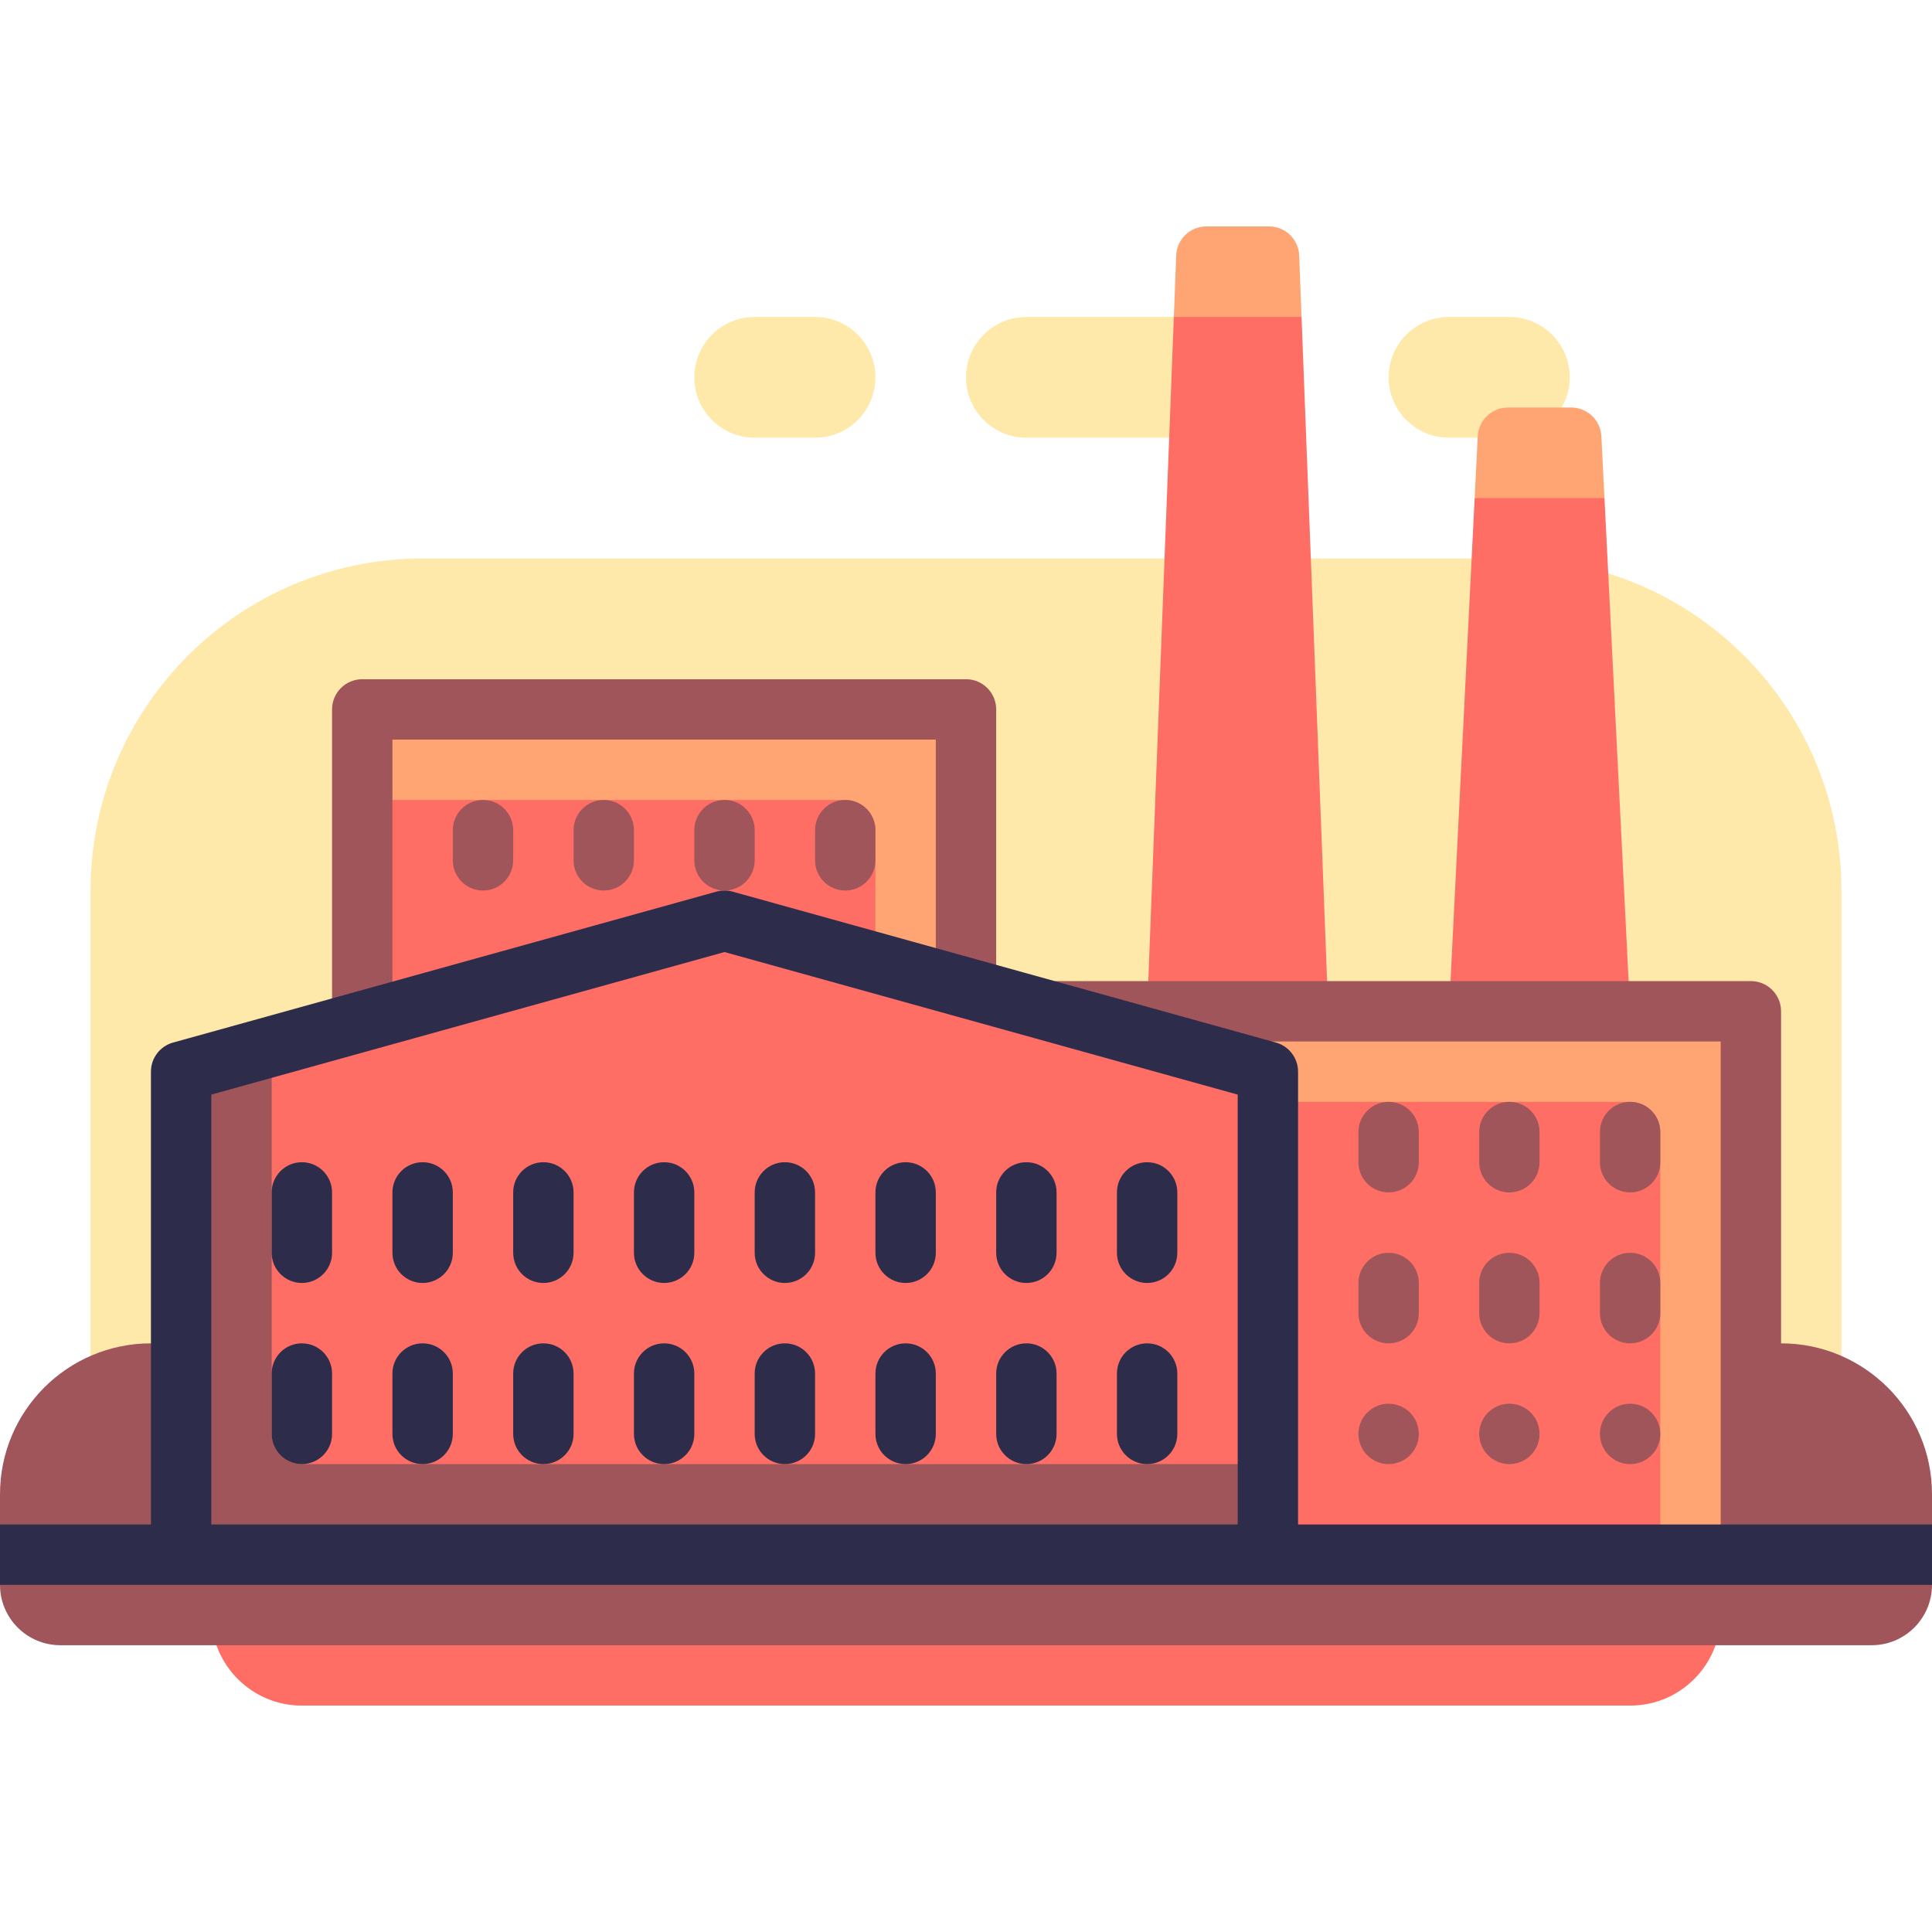 <svg id="Capa_1" enable-background="new 0 0 512 512" height="512" viewBox="0 0 512 512" width="512" xmlns="http://www.w3.org/2000/svg"><path d="m320 116h-48c-8.837 0-16-7.163-16-16 0-8.837 7.163-16 16-16h48c8.837 0 16 7.163 16 16 0 8.837-7.163 16-16 16z" fill="#ffe9aa"/><path d="m400 116h-16c-8.837 0-16-7.163-16-16 0-8.837 7.163-16 16-16h16c8.837 0 16 7.163 16 16 0 8.837-7.164 16-16 16z" fill="#ffe9aa"/><path d="m216 116h-16c-8.837 0-16-7.163-16-16 0-8.837 7.163-16 16-16h16c8.837 0 16 7.163 16 16 0 8.837-7.163 16-16 16z" fill="#ffe9aa"/><path d="m112 148h288c48.601 0 88 39.399 88 88v176h-464v-176c0-48.601 39.399-88 88-88z" fill="#ffe9aa"/><path d="m56 428c0 13.255 10.745 24 24 24h352c13.255 0 24-10.745 24-24z" fill="#ff6e64"/><path d="m40 356h432c22.091 0 40 17.909 40 40v24c0 8.837-7.163 16-16 16h-480c-8.837 0-16-7.163-16-16v-24c0-22.091 17.909-40 40-40z" fill="#a0555a"/><path d="m96 188h160v96h-160z" fill="#ff6e64"/><path d="m96 188v24h128c4.418 0 8 3.582 8 8v64h24v-96z" fill="#ffa573"/><path d="m256 276c-4.418 0-8-3.582-8-8v-72h-144v72c0 4.418-3.582 8-8 8s-8-3.582-8-8v-80c0-4.418 3.582-8 8-8h160c4.418 0 8 3.582 8 8v80c0 4.418-3.582 8-8 8z" fill="#a0555a"/><path d="m425.2 132-14.867-6.833-19.533 6.833-6.8 136h48z" fill="#ff6e64"/><path d="m344.923 84-18.423-9.167-15.423 9.167-7.077 184h48z" fill="#ff6e64"/><path d="m344.923 84-.627-16.307c-.165-4.296-3.696-7.693-7.994-7.693h-16.603c-4.299 0-7.829 3.397-7.994 7.693l-.628 16.307z" fill="#ffa573"/><path d="m425.2 132-.82-16.4c-.213-4.258-3.727-7.6-7.99-7.6h-16.78c-4.263 0-7.777 3.343-7.99 7.6l-.82 16.4z" fill="#ffa573"/><path d="m280 268h184v144h-184z" fill="#ff6e64"/><path d="m464 412v-144h-184v24h152c4.418 0 8 3.582 8 8v112z" fill="#ffa573"/><path d="m464 420c-4.418 0-8-3.582-8-8v-136h-176c-4.418 0-8-3.582-8-8s3.582-8 8-8h184c4.418 0 8 3.582 8 8v144c0 4.418-3.582 8-8 8z" fill="#a0555a"/><path d="m48 412v-128l144-40 144 40v128" fill="#ff6e64"/><path d="m72 277.333-24 6.667v128h288v-24h-256c-4.418 0-8-3.582-8-8z" fill="#a0555a"/><g fill="#2d2d4b"><path d="m344 404v-120c0-3.594-2.395-6.746-5.859-7.709l-144-40c-1.398-.387-2.883-.387-4.281 0l-144 40c-3.465.963-5.86 4.115-5.86 7.709v120h-40v16h512v-16zm-288-113.92 136-37.777 136 37.777v113.92h-272z"/><path d="m80 340c-4.418 0-8-3.582-8-8v-16c0-4.418 3.582-8 8-8s8 3.582 8 8v16c0 4.418-3.582 8-8 8z"/><path d="m144 340c-4.418 0-8-3.582-8-8v-16c0-4.418 3.582-8 8-8s8 3.582 8 8v16c0 4.418-3.582 8-8 8z"/><path d="m112 340c-4.418 0-8-3.582-8-8v-16c0-4.418 3.582-8 8-8s8 3.582 8 8v16c0 4.418-3.582 8-8 8z"/><path d="m176 340c-4.418 0-8-3.582-8-8v-16c0-4.418 3.582-8 8-8s8 3.582 8 8v16c0 4.418-3.582 8-8 8z"/><path d="m240 340c-4.418 0-8-3.582-8-8v-16c0-4.418 3.582-8 8-8s8 3.582 8 8v16c0 4.418-3.582 8-8 8z"/><path d="m208 340c-4.418 0-8-3.582-8-8v-16c0-4.418 3.582-8 8-8s8 3.582 8 8v16c0 4.418-3.582 8-8 8z"/><path d="m272 340c-4.418 0-8-3.582-8-8v-16c0-4.418 3.582-8 8-8s8 3.582 8 8v16c0 4.418-3.582 8-8 8z"/><path d="m304 340c-4.418 0-8-3.582-8-8v-16c0-4.418 3.582-8 8-8s8 3.582 8 8v16c0 4.418-3.582 8-8 8z"/><path d="m80 388c-4.418 0-8-3.582-8-8v-16c0-4.418 3.582-8 8-8s8 3.582 8 8v16c0 4.418-3.582 8-8 8z"/><path d="m144 388c-4.418 0-8-3.582-8-8v-16c0-4.418 3.582-8 8-8s8 3.582 8 8v16c0 4.418-3.582 8-8 8z"/><path d="m112 388c-4.418 0-8-3.582-8-8v-16c0-4.418 3.582-8 8-8s8 3.582 8 8v16c0 4.418-3.582 8-8 8z"/><path d="m176 388c-4.418 0-8-3.582-8-8v-16c0-4.418 3.582-8 8-8s8 3.582 8 8v16c0 4.418-3.582 8-8 8z"/><path d="m240 388c-4.418 0-8-3.582-8-8v-16c0-4.418 3.582-8 8-8s8 3.582 8 8v16c0 4.418-3.582 8-8 8z"/><path d="m208 388c-4.418 0-8-3.582-8-8v-16c0-4.418 3.582-8 8-8s8 3.582 8 8v16c0 4.418-3.582 8-8 8z"/><path d="m272 388c-4.418 0-8-3.582-8-8v-16c0-4.418 3.582-8 8-8s8 3.582 8 8v16c0 4.418-3.582 8-8 8z"/><path d="m304 388c-4.418 0-8-3.582-8-8v-16c0-4.418 3.582-8 8-8s8 3.582 8 8v16c0 4.418-3.582 8-8 8z"/></g><path d="m432 316c4.418 0 8-3.582 8-8v-8c0-4.418-3.582-8-8-8-4.418 0-8 3.582-8 8v8c0 4.418 3.582 8 8 8z" fill="#a0555a"/><path d="m368 316c4.418 0 8-3.582 8-8v-8c0-4.418-3.582-8-8-8-4.418 0-8 3.582-8 8v8c0 4.418 3.582 8 8 8z" fill="#a0555a"/><path d="m128 236c4.418 0 8-3.582 8-8v-8c0-4.418-3.582-8-8-8-4.418 0-8 3.582-8 8v8c0 4.418 3.582 8 8 8z" fill="#a0555a"/><path d="m192 236c4.418 0 8-3.582 8-8v-8c0-4.418-3.582-8-8-8-4.418 0-8 3.582-8 8v8c0 4.418 3.582 8 8 8z" fill="#a0555a"/><path d="m160 236c4.418 0 8-3.582 8-8v-8c0-4.418-3.582-8-8-8-4.418 0-8 3.582-8 8v8c0 4.418 3.582 8 8 8z" fill="#a0555a"/><path d="m224 236c4.418 0 8-3.582 8-8v-8c0-4.418-3.582-8-8-8-4.418 0-8 3.582-8 8v8c0 4.418 3.582 8 8 8z" fill="#a0555a"/><path d="m400 316c4.418 0 8-3.582 8-8v-8c0-4.418-3.582-8-8-8-4.418 0-8 3.582-8 8v8c0 4.418 3.582 8 8 8z" fill="#a0555a"/><path d="m432 356c4.418 0 8-3.582 8-8v-8c0-4.418-3.582-8-8-8-4.418 0-8 3.582-8 8v8c0 4.418 3.582 8 8 8z" fill="#a0555a"/><path d="m368 356c4.418 0 8-3.582 8-8v-8c0-4.418-3.582-8-8-8-4.418 0-8 3.582-8 8v8c0 4.418 3.582 8 8 8z" fill="#a0555a"/><path d="m400 356c4.418 0 8-3.582 8-8v-8c0-4.418-3.582-8-8-8-4.418 0-8 3.582-8 8v8c0 4.418 3.582 8 8 8z" fill="#a0555a"/><path d="m432 388c4.418 0 8-3.582 8-8 0-4.418-3.582-8-8-8-4.418 0-8 3.582-8 8 0 4.418 3.582 8 8 8z" fill="#a0555a"/><path d="m368 388c4.418 0 8-3.582 8-8 0-4.418-3.582-8-8-8-4.418 0-8 3.582-8 8 0 4.418 3.582 8 8 8z" fill="#a0555a"/><path d="m400 388c4.418 0 8-3.582 8-8 0-4.418-3.582-8-8-8-4.418 0-8 3.582-8 8 0 4.418 3.582 8 8 8z" fill="#a0555a"/></svg>